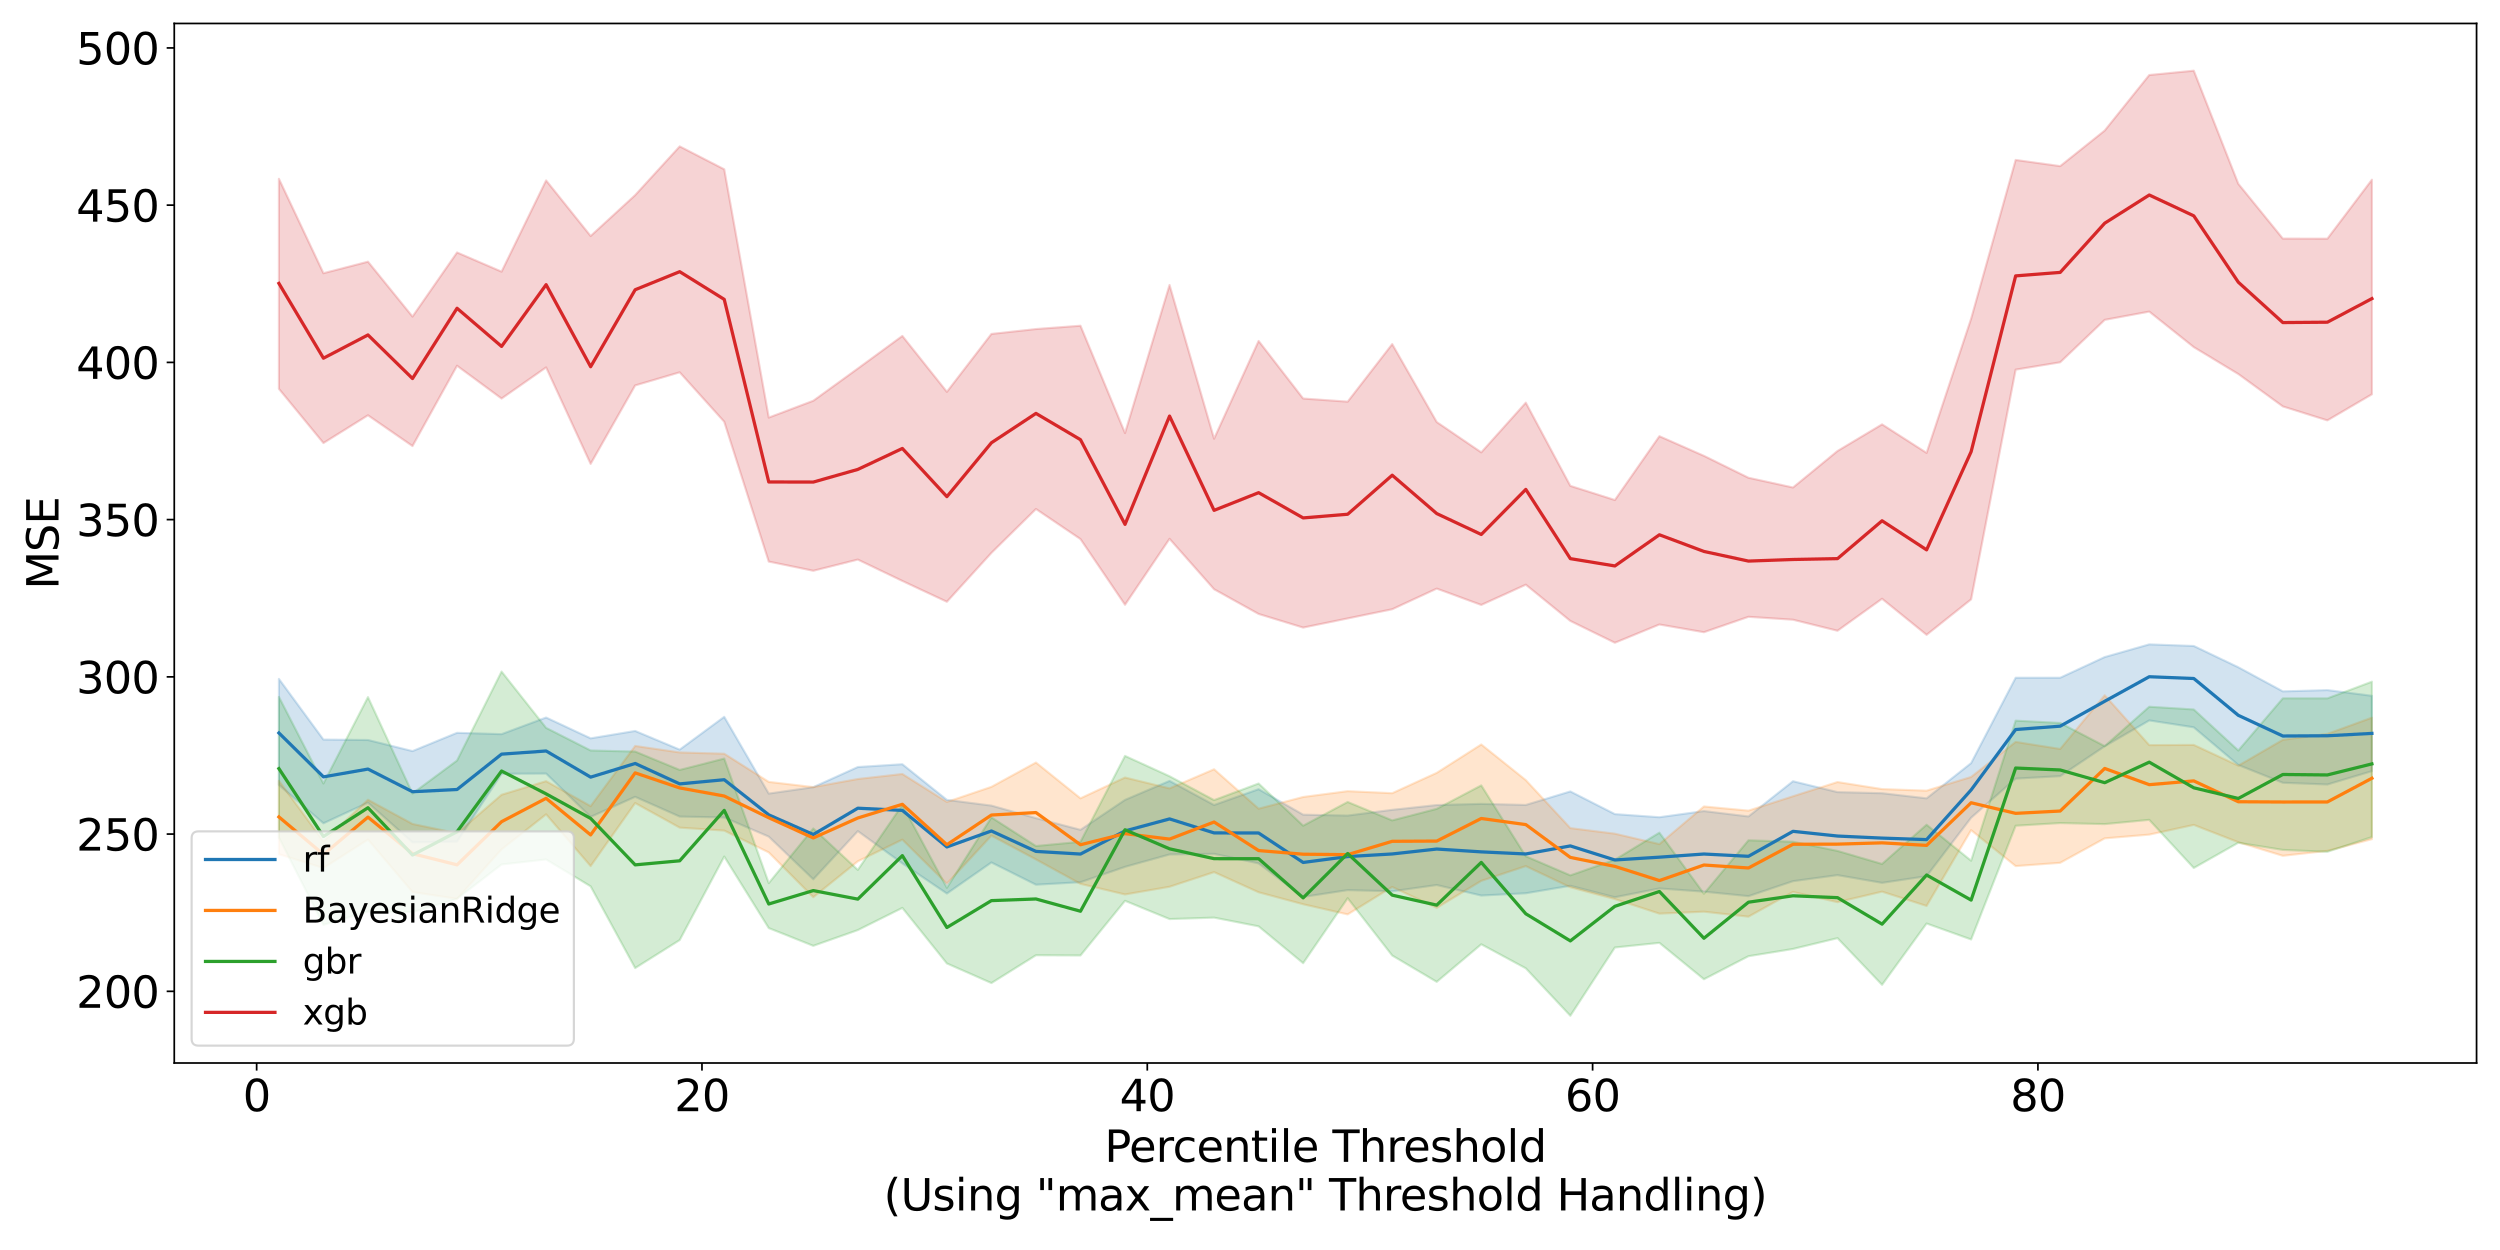 <?xml version="1.0" encoding="utf-8" standalone="no"?>
<!DOCTYPE svg PUBLIC "-//W3C//DTD SVG 1.1//EN"
  "http://www.w3.org/Graphics/SVG/1.1/DTD/svg11.dtd">
<svg xmlns:xlink="http://www.w3.org/1999/xlink" width="1152pt" height="576pt" viewBox="0 0 1152 576" xmlns="http://www.w3.org/2000/svg" version="1.1">
 <defs>
  <style type="text/css">*{stroke-linejoin: round; stroke-linecap: butt}</style>
 </defs>
 <g id="figure_1">
  <g id="patch_1">
   <path d="M 0 576 
L 1152 576 
L 1152 0 
L 0 0 
z
" style="fill: #ffffff"/>
  </g>
  <g id="axes_1">
   <g id="patch_2">
    <path d="M 80.3 489.832 
L 1141.2 489.832 
L 1141.2 10.8 
L 80.3 10.8 
z
" style="fill: #ffffff"/>
   </g>
   <g id="PolyCollection_1">
    <defs>
     <path id="m0ce008c9c9" d="M 128.523 -263.145 
L 128.523 -214.267 
L 149.043 -196.629 
L 169.563 -206.114 
L 190.084 -187.818 
L 210.604 -188.186 
L 231.124 -219.447 
L 251.645 -219.542 
L 272.165 -199.577 
L 292.685 -208.819 
L 313.206 -199.715 
L 333.726 -199.297 
L 354.246 -190.476 
L 374.766 -170.811 
L 395.287 -193.008 
L 415.807 -178.146 
L 436.327 -164.255 
L 456.848 -178.58 
L 477.368 -168.331 
L 497.888 -169.471 
L 518.409 -176.557 
L 538.929 -182.265 
L 559.449 -182.549 
L 579.97 -178.145 
L 600.49 -162.687 
L 621.01 -165.833 
L 641.53 -165.287 
L 662.051 -168.183 
L 682.571 -163.335 
L 703.091 -164.385 
L 723.612 -167.833 
L 744.132 -162.546 
L 764.652 -166.597 
L 785.173 -165.126 
L 805.693 -163.051 
L 826.213 -169.952 
L 846.734 -172.736 
L 867.254 -169.183 
L 887.774 -172.251 
L 908.294 -199.189 
L 928.815 -217.203 
L 949.335 -218.346 
L 969.855 -232.121 
L 990.376 -244.02 
L 1010.896 -240.84 
L 1031.416 -223.49 
L 1051.937 -215.302 
L 1072.457 -214.499 
L 1092.977 -220.647 
L 1092.977 -255.376 
L 1092.977 -255.376 
L 1072.457 -257.999 
L 1051.937 -257.412 
L 1031.416 -268.513 
L 1010.896 -278.325 
L 990.376 -279.068 
L 969.855 -273.223 
L 949.335 -263.692 
L 928.815 -263.692 
L 908.294 -224.35 
L 887.774 -208.119 
L 867.254 -210.484 
L 846.734 -210.993 
L 826.213 -216.004 
L 805.693 -199.777 
L 785.173 -202.257 
L 764.652 -199.417 
L 744.132 -200.854 
L 723.612 -211.302 
L 703.091 -205.075 
L 682.571 -205.578 
L 662.051 -205.029 
L 641.53 -202.824 
L 621.01 -200.184 
L 600.49 -200.592 
L 579.97 -212.344 
L 559.449 -205.038 
L 538.929 -216.147 
L 518.409 -207.41 
L 497.888 -193.611 
L 477.368 -199.005 
L 456.848 -204.778 
L 436.327 -207.408 
L 415.807 -223.841 
L 395.287 -222.548 
L 374.766 -213.261 
L 354.246 -210.306 
L 333.726 -245.676 
L 313.206 -230.567 
L 292.685 -239.172 
L 272.165 -235.768 
L 251.645 -245.366 
L 231.124 -237.704 
L 210.604 -238.312 
L 190.084 -229.893 
L 169.563 -235.009 
L 149.043 -235.195 
L 128.523 -263.145 
z
" style="stroke: #1f77b4; stroke-opacity: 0.2"/>
    </defs>
    <g clip-path="url(#pc00adb6a92)">
     <use xlink:href="#m0ce008c9c9" x="0" y="576" style="fill: #1f77b4; fill-opacity: 0.2; stroke: #1f77b4; stroke-opacity: 0.2"/>
    </g>
   </g>
   <g id="PolyCollection_2">
    <defs>
     <path id="m5f1bad44d6" d="M 128.523 -216.231 
L 128.523 -182.372 
L 149.043 -175.992 
L 169.563 -189.119 
L 190.084 -164.951 
L 210.604 -161.808 
L 231.124 -184.565 
L 251.645 -200.759 
L 272.165 -176.906 
L 292.685 -205.949 
L 313.206 -194.627 
L 333.726 -193.266 
L 354.246 -183.211 
L 374.766 -162.572 
L 395.287 -179.114 
L 415.807 -189.097 
L 436.327 -168.795 
L 456.848 -190.943 
L 477.368 -179.986 
L 497.888 -168.724 
L 518.409 -163.833 
L 538.929 -167.383 
L 559.449 -174.131 
L 579.97 -164.844 
L 600.49 -159.329 
L 621.01 -154.641 
L 641.53 -167.296 
L 662.051 -157.657 
L 682.571 -170.104 
L 703.091 -176.894 
L 723.612 -167.146 
L 744.132 -161.711 
L 764.652 -154.997 
L 785.173 -155.902 
L 805.693 -153.599 
L 826.213 -165.006 
L 846.734 -160.275 
L 867.254 -165.138 
L 887.774 -158.546 
L 908.294 -193.455 
L 928.815 -176.907 
L 949.335 -178.416 
L 969.855 -189.682 
L 990.376 -191.407 
L 1010.896 -195.886 
L 1031.416 -187.909 
L 1051.937 -181.645 
L 1072.457 -183.932 
L 1092.977 -189.312 
L 1092.977 -245.3 
L 1092.977 -245.3 
L 1072.457 -237.829 
L 1051.937 -235.081 
L 1031.416 -223.181 
L 1010.896 -232.743 
L 990.376 -232.652 
L 969.855 -255.624 
L 949.335 -230.872 
L 928.815 -234.121 
L 908.294 -217.969 
L 887.774 -211.662 
L 867.254 -212.384 
L 846.734 -215.636 
L 826.213 -209.067 
L 805.693 -202.455 
L 785.173 -204.376 
L 764.652 -187.025 
L 744.132 -191.835 
L 723.612 -194.396 
L 703.091 -216.521 
L 682.571 -232.946 
L 662.051 -219.863 
L 641.53 -210.49 
L 621.01 -211.429 
L 600.49 -208.746 
L 579.97 -203.339 
L 559.449 -221.518 
L 538.929 -212.702 
L 518.409 -217.717 
L 497.888 -208.128 
L 477.368 -224.62 
L 456.848 -213.412 
L 436.327 -206.459 
L 415.807 -219.346 
L 395.287 -217.026 
L 374.766 -213.3 
L 354.246 -215.705 
L 333.726 -228.685 
L 313.206 -229.269 
L 292.685 -232.26 
L 272.165 -204.533 
L 251.645 -216.035 
L 231.124 -209.768 
L 210.604 -192.042 
L 190.084 -196.316 
L 169.563 -207.468 
L 149.043 -188.323 
L 128.523 -216.231 
z
" style="stroke: #ff7f0e; stroke-opacity: 0.2"/>
    </defs>
    <g clip-path="url(#pc00adb6a92)">
     <use xlink:href="#m5f1bad44d6" x="0" y="576" style="fill: #ff7f0e; fill-opacity: 0.2; stroke: #ff7f0e; stroke-opacity: 0.2"/>
    </g>
   </g>
   <g id="PolyCollection_3">
    <defs>
     <path id="m6a5ad63aba" d="M 128.523 -254.861 
L 128.523 -190.096 
L 149.043 -149.829 
L 169.563 -155.982 
L 190.084 -155.735 
L 210.604 -161.846 
L 231.124 -177.66 
L 251.645 -179.973 
L 272.165 -167.574 
L 292.685 -129.918 
L 313.206 -142.816 
L 333.726 -181.296 
L 354.246 -148.332 
L 374.766 -140.163 
L 395.287 -147.414 
L 415.807 -157.639 
L 436.327 -132.043 
L 456.848 -123.011 
L 477.368 -135.822 
L 497.888 -135.722 
L 518.409 -160.904 
L 538.929 -152.493 
L 559.449 -153.158 
L 579.97 -149.142 
L 600.49 -132.17 
L 621.01 -162.104 
L 641.53 -135.701 
L 662.051 -123.561 
L 682.571 -140.869 
L 703.091 -129.804 
L 723.612 -107.942 
L 744.132 -139.394 
L 764.652 -141.533 
L 785.173 -124.769 
L 805.693 -135.379 
L 826.213 -138.729 
L 846.734 -143.698 
L 867.254 -122.196 
L 887.774 -150.453 
L 908.294 -143.091 
L 928.815 -195.502 
L 949.335 -196.731 
L 969.855 -196.255 
L 990.376 -198.212 
L 1010.896 -176.034 
L 1031.416 -187.654 
L 1051.937 -184.37 
L 1072.457 -183.492 
L 1092.977 -190.288 
L 1092.977 -261.886 
L 1092.977 -261.886 
L 1072.457 -254.185 
L 1051.937 -254.205 
L 1031.416 -230.169 
L 1010.896 -249.075 
L 990.376 -250.335 
L 969.855 -232.178 
L 949.335 -242.851 
L 928.815 -243.92 
L 908.294 -179.385 
L 887.774 -195.973 
L 867.254 -177.885 
L 846.734 -183.889 
L 826.213 -188.126 
L 805.693 -188.787 
L 785.173 -164.171 
L 764.652 -192.3 
L 744.132 -179.827 
L 723.612 -172.628 
L 703.091 -181.429 
L 682.571 -214.094 
L 662.051 -203.278 
L 641.53 -197.952 
L 621.01 -206.447 
L 600.49 -195.515 
L 579.97 -214.958 
L 559.449 -207.306 
L 538.929 -218.3 
L 518.409 -227.672 
L 497.888 -188.094 
L 477.368 -186.152 
L 456.848 -199.332 
L 436.327 -166.909 
L 415.807 -205.133 
L 395.287 -175.15 
L 374.766 -194.237 
L 354.246 -169.062 
L 333.726 -226.447 
L 313.206 -221.208 
L 292.685 -229.68 
L 272.165 -230.178 
L 251.645 -240.589 
L 231.124 -266.541 
L 210.604 -225.547 
L 190.084 -210.344 
L 169.563 -254.757 
L 149.043 -214.971 
L 128.523 -254.861 
z
" style="stroke: #2ca02c; stroke-opacity: 0.2"/>
    </defs>
    <g clip-path="url(#pc00adb6a92)">
     <use xlink:href="#m6a5ad63aba" x="0" y="576" style="fill: #2ca02c; fill-opacity: 0.2; stroke: #2ca02c; stroke-opacity: 0.2"/>
    </g>
   </g>
   <g id="PolyCollection_4">
    <defs>
     <path id="ma4d5ff7f15" d="M 128.523 -493.604 
L 128.523 -396.821 
L 149.043 -371.843 
L 169.563 -384.634 
L 190.084 -370.456 
L 210.604 -407.46 
L 231.124 -392.346 
L 251.645 -406.7 
L 272.165 -362.243 
L 292.685 -398.399 
L 313.206 -404.439 
L 333.726 -381.659 
L 354.246 -317.221 
L 374.766 -312.99 
L 395.287 -318.147 
L 415.807 -308.294 
L 436.327 -298.704 
L 456.848 -321.231 
L 477.368 -341.446 
L 497.888 -327.58 
L 518.409 -297.326 
L 538.929 -327.704 
L 559.449 -304.477 
L 579.97 -293.083 
L 600.49 -286.809 
L 621.01 -291.028 
L 641.53 -295.262 
L 662.051 -304.772 
L 682.571 -297.245 
L 703.091 -306.575 
L 723.612 -289.87 
L 744.132 -279.821 
L 764.652 -288.236 
L 785.173 -284.677 
L 805.693 -291.774 
L 826.213 -290.438 
L 846.734 -285.349 
L 867.254 -300.087 
L 887.774 -283.472 
L 908.294 -299.82 
L 928.815 -405.667 
L 949.335 -409.054 
L 969.855 -428.604 
L 990.376 -432.414 
L 1010.896 -416.041 
L 1031.416 -403.65 
L 1051.937 -388.714 
L 1072.457 -382.279 
L 1092.977 -394.312 
L 1092.977 -493.177 
L 1092.977 -493.177 
L 1072.457 -466.006 
L 1051.937 -466.044 
L 1031.416 -491.299 
L 1010.896 -543.426 
L 990.376 -541.427 
L 969.855 -515.843 
L 949.335 -499.446 
L 928.815 -502.288 
L 908.294 -429.138 
L 887.774 -367.3 
L 867.254 -380.456 
L 846.734 -368.186 
L 826.213 -351.355 
L 805.693 -355.843 
L 785.173 -365.946 
L 764.652 -374.99 
L 744.132 -345.588 
L 723.612 -352.104 
L 703.091 -390.446 
L 682.571 -367.543 
L 662.051 -381.518 
L 641.53 -417.435 
L 621.01 -390.91 
L 600.49 -392.354 
L 579.97 -418.884 
L 559.449 -373.842 
L 538.929 -444.665 
L 518.409 -376.461 
L 497.888 -425.899 
L 477.368 -424.375 
L 456.848 -422.116 
L 436.327 -395.433 
L 415.807 -421.199 
L 395.287 -406.183 
L 374.766 -391.331 
L 354.246 -383.576 
L 333.726 -497.988 
L 313.206 -508.536 
L 292.685 -486.09 
L 272.165 -467.242 
L 251.645 -492.855 
L 231.124 -450.818 
L 210.604 -459.659 
L 190.084 -430.118 
L 169.563 -455.416 
L 149.043 -450.101 
L 128.523 -493.604 
z
" style="stroke: #d62728; stroke-opacity: 0.2"/>
    </defs>
    <g clip-path="url(#pc00adb6a92)">
     <use xlink:href="#ma4d5ff7f15" x="0" y="576" style="fill: #d62728; fill-opacity: 0.2; stroke: #d62728; stroke-opacity: 0.2"/>
    </g>
   </g>
   <g id="matplotlib.axis_1">
    <g id="xtick_1">
     <g id="line2d_1">
      <defs>
       <path id="m3de6d5ca0c" d="M 0 0 
L 0 3.5 
" style="stroke: #000000; stroke-width: 0.8"/>
      </defs>
      <g>
       <use xlink:href="#m3de6d5ca0c" x="118.263" y="489.832" style="stroke: #000000; stroke-width: 0.8"/>
      </g>
     </g>
     <g id="text_1">
      <!-- 0 -->
      <g transform="translate(111.9 512.029) scale(0.2 -0.2)">
       <defs>
        <path id="DejaVuSans-30" d="M 2034 4250 
Q 1547 4250 1301 3770 
Q 1056 3291 1056 2328 
Q 1056 1369 1301 889 
Q 1547 409 2034 409 
Q 2525 409 2770 889 
Q 3016 1369 3016 2328 
Q 3016 3291 2770 3770 
Q 2525 4250 2034 4250 
z
M 2034 4750 
Q 2819 4750 3233 4129 
Q 3647 3509 3647 2328 
Q 3647 1150 3233 529 
Q 2819 -91 2034 -91 
Q 1250 -91 836 529 
Q 422 1150 422 2328 
Q 422 3509 836 4129 
Q 1250 4750 2034 4750 
z
" transform="scale(0.016)"/>
       </defs>
       <use xlink:href="#DejaVuSans-30"/>
      </g>
     </g>
    </g>
    <g id="xtick_2">
     <g id="line2d_2">
      <g>
       <use xlink:href="#m3de6d5ca0c" x="323.466" y="489.832" style="stroke: #000000; stroke-width: 0.8"/>
      </g>
     </g>
     <g id="text_2">
      <!-- 20 -->
      <g transform="translate(310.741 512.029) scale(0.2 -0.2)">
       <defs>
        <path id="DejaVuSans-32" d="M 1228 531 
L 3431 531 
L 3431 0 
L 469 0 
L 469 531 
Q 828 903 1448 1529 
Q 2069 2156 2228 2338 
Q 2531 2678 2651 2914 
Q 2772 3150 2772 3378 
Q 2772 3750 2511 3984 
Q 2250 4219 1831 4219 
Q 1534 4219 1204 4116 
Q 875 4013 500 3803 
L 500 4441 
Q 881 4594 1212 4672 
Q 1544 4750 1819 4750 
Q 2544 4750 2975 4387 
Q 3406 4025 3406 3419 
Q 3406 3131 3298 2873 
Q 3191 2616 2906 2266 
Q 2828 2175 2409 1742 
Q 1991 1309 1228 531 
z
" transform="scale(0.016)"/>
       </defs>
       <use xlink:href="#DejaVuSans-32"/>
       <use xlink:href="#DejaVuSans-30" x="63.623"/>
      </g>
     </g>
    </g>
    <g id="xtick_3">
     <g id="line2d_3">
      <g>
       <use xlink:href="#m3de6d5ca0c" x="528.669" y="489.832" style="stroke: #000000; stroke-width: 0.8"/>
      </g>
     </g>
     <g id="text_3">
      <!-- 40 -->
      <g transform="translate(515.944 512.029) scale(0.2 -0.2)">
       <defs>
        <path id="DejaVuSans-34" d="M 2419 4116 
L 825 1625 
L 2419 1625 
L 2419 4116 
z
M 2253 4666 
L 3047 4666 
L 3047 1625 
L 3713 1625 
L 3713 1100 
L 3047 1100 
L 3047 0 
L 2419 0 
L 2419 1100 
L 313 1100 
L 313 1709 
L 2253 4666 
z
" transform="scale(0.016)"/>
       </defs>
       <use xlink:href="#DejaVuSans-34"/>
       <use xlink:href="#DejaVuSans-30" x="63.623"/>
      </g>
     </g>
    </g>
    <g id="xtick_4">
     <g id="line2d_4">
      <g>
       <use xlink:href="#m3de6d5ca0c" x="733.872" y="489.832" style="stroke: #000000; stroke-width: 0.8"/>
      </g>
     </g>
     <g id="text_4">
      <!-- 60 -->
      <g transform="translate(721.147 512.029) scale(0.2 -0.2)">
       <defs>
        <path id="DejaVuSans-36" d="M 2113 2584 
Q 1688 2584 1439 2293 
Q 1191 2003 1191 1497 
Q 1191 994 1439 701 
Q 1688 409 2113 409 
Q 2538 409 2786 701 
Q 3034 994 3034 1497 
Q 3034 2003 2786 2293 
Q 2538 2584 2113 2584 
z
M 3366 4563 
L 3366 3988 
Q 3128 4100 2886 4159 
Q 2644 4219 2406 4219 
Q 1781 4219 1451 3797 
Q 1122 3375 1075 2522 
Q 1259 2794 1537 2939 
Q 1816 3084 2150 3084 
Q 2853 3084 3261 2657 
Q 3669 2231 3669 1497 
Q 3669 778 3244 343 
Q 2819 -91 2113 -91 
Q 1303 -91 875 529 
Q 447 1150 447 2328 
Q 447 3434 972 4092 
Q 1497 4750 2381 4750 
Q 2619 4750 2861 4703 
Q 3103 4656 3366 4563 
z
" transform="scale(0.016)"/>
       </defs>
       <use xlink:href="#DejaVuSans-36"/>
       <use xlink:href="#DejaVuSans-30" x="63.623"/>
      </g>
     </g>
    </g>
    <g id="xtick_5">
     <g id="line2d_5">
      <g>
       <use xlink:href="#m3de6d5ca0c" x="939.075" y="489.832" style="stroke: #000000; stroke-width: 0.8"/>
      </g>
     </g>
     <g id="text_5">
      <!-- 80 -->
      <g transform="translate(926.35 512.029) scale(0.2 -0.2)">
       <defs>
        <path id="DejaVuSans-38" d="M 2034 2216 
Q 1584 2216 1326 1975 
Q 1069 1734 1069 1313 
Q 1069 891 1326 650 
Q 1584 409 2034 409 
Q 2484 409 2743 651 
Q 3003 894 3003 1313 
Q 3003 1734 2745 1975 
Q 2488 2216 2034 2216 
z
M 1403 2484 
Q 997 2584 770 2862 
Q 544 3141 544 3541 
Q 544 4100 942 4425 
Q 1341 4750 2034 4750 
Q 2731 4750 3128 4425 
Q 3525 4100 3525 3541 
Q 3525 3141 3298 2862 
Q 3072 2584 2669 2484 
Q 3125 2378 3379 2068 
Q 3634 1759 3634 1313 
Q 3634 634 3220 271 
Q 2806 -91 2034 -91 
Q 1263 -91 848 271 
Q 434 634 434 1313 
Q 434 1759 690 2068 
Q 947 2378 1403 2484 
z
M 1172 3481 
Q 1172 3119 1398 2916 
Q 1625 2713 2034 2713 
Q 2441 2713 2670 2916 
Q 2900 3119 2900 3481 
Q 2900 3844 2670 4047 
Q 2441 4250 2034 4250 
Q 1625 4250 1398 4047 
Q 1172 3844 1172 3481 
z
" transform="scale(0.016)"/>
       </defs>
       <use xlink:href="#DejaVuSans-38"/>
       <use xlink:href="#DejaVuSans-30" x="63.623"/>
      </g>
     </g>
    </g>
    <g id="text_6">
     <!-- Percentile Threshold -->
     <g transform="translate(508.97 535.385) scale(0.2 -0.2)">
      <defs>
       <path id="DejaVuSans-50" d="M 1259 4147 
L 1259 2394 
L 2053 2394 
Q 2494 2394 2734 2622 
Q 2975 2850 2975 3272 
Q 2975 3691 2734 3919 
Q 2494 4147 2053 4147 
L 1259 4147 
z
M 628 4666 
L 2053 4666 
Q 2838 4666 3239 4311 
Q 3641 3956 3641 3272 
Q 3641 2581 3239 2228 
Q 2838 1875 2053 1875 
L 1259 1875 
L 1259 0 
L 628 0 
L 628 4666 
z
" transform="scale(0.016)"/>
       <path id="DejaVuSans-65" d="M 3597 1894 
L 3597 1613 
L 953 1613 
Q 991 1019 1311 708 
Q 1631 397 2203 397 
Q 2534 397 2845 478 
Q 3156 559 3463 722 
L 3463 178 
Q 3153 47 2828 -22 
Q 2503 -91 2169 -91 
Q 1331 -91 842 396 
Q 353 884 353 1716 
Q 353 2575 817 3079 
Q 1281 3584 2069 3584 
Q 2775 3584 3186 3129 
Q 3597 2675 3597 1894 
z
M 3022 2063 
Q 3016 2534 2758 2815 
Q 2500 3097 2075 3097 
Q 1594 3097 1305 2825 
Q 1016 2553 972 2059 
L 3022 2063 
z
" transform="scale(0.016)"/>
       <path id="DejaVuSans-72" d="M 2631 2963 
Q 2534 3019 2420 3045 
Q 2306 3072 2169 3072 
Q 1681 3072 1420 2755 
Q 1159 2438 1159 1844 
L 1159 0 
L 581 0 
L 581 3500 
L 1159 3500 
L 1159 2956 
Q 1341 3275 1631 3429 
Q 1922 3584 2338 3584 
Q 2397 3584 2469 3576 
Q 2541 3569 2628 3553 
L 2631 2963 
z
" transform="scale(0.016)"/>
       <path id="DejaVuSans-63" d="M 3122 3366 
L 3122 2828 
Q 2878 2963 2633 3030 
Q 2388 3097 2138 3097 
Q 1578 3097 1268 2742 
Q 959 2388 959 1747 
Q 959 1106 1268 751 
Q 1578 397 2138 397 
Q 2388 397 2633 464 
Q 2878 531 3122 666 
L 3122 134 
Q 2881 22 2623 -34 
Q 2366 -91 2075 -91 
Q 1284 -91 818 406 
Q 353 903 353 1747 
Q 353 2603 823 3093 
Q 1294 3584 2113 3584 
Q 2378 3584 2631 3529 
Q 2884 3475 3122 3366 
z
" transform="scale(0.016)"/>
       <path id="DejaVuSans-6e" d="M 3513 2113 
L 3513 0 
L 2938 0 
L 2938 2094 
Q 2938 2591 2744 2837 
Q 2550 3084 2163 3084 
Q 1697 3084 1428 2787 
Q 1159 2491 1159 1978 
L 1159 0 
L 581 0 
L 581 3500 
L 1159 3500 
L 1159 2956 
Q 1366 3272 1645 3428 
Q 1925 3584 2291 3584 
Q 2894 3584 3203 3211 
Q 3513 2838 3513 2113 
z
" transform="scale(0.016)"/>
       <path id="DejaVuSans-74" d="M 1172 4494 
L 1172 3500 
L 2356 3500 
L 2356 3053 
L 1172 3053 
L 1172 1153 
Q 1172 725 1289 603 
Q 1406 481 1766 481 
L 2356 481 
L 2356 0 
L 1766 0 
Q 1100 0 847 248 
Q 594 497 594 1153 
L 594 3053 
L 172 3053 
L 172 3500 
L 594 3500 
L 594 4494 
L 1172 4494 
z
" transform="scale(0.016)"/>
       <path id="DejaVuSans-69" d="M 603 3500 
L 1178 3500 
L 1178 0 
L 603 0 
L 603 3500 
z
M 603 4863 
L 1178 4863 
L 1178 4134 
L 603 4134 
L 603 4863 
z
" transform="scale(0.016)"/>
       <path id="DejaVuSans-6c" d="M 603 4863 
L 1178 4863 
L 1178 0 
L 603 0 
L 603 4863 
z
" transform="scale(0.016)"/>
       <path id="DejaVuSans-20" transform="scale(0.016)"/>
       <path id="DejaVuSans-54" d="M -19 4666 
L 3928 4666 
L 3928 4134 
L 2272 4134 
L 2272 0 
L 1638 0 
L 1638 4134 
L -19 4134 
L -19 4666 
z
" transform="scale(0.016)"/>
       <path id="DejaVuSans-68" d="M 3513 2113 
L 3513 0 
L 2938 0 
L 2938 2094 
Q 2938 2591 2744 2837 
Q 2550 3084 2163 3084 
Q 1697 3084 1428 2787 
Q 1159 2491 1159 1978 
L 1159 0 
L 581 0 
L 581 4863 
L 1159 4863 
L 1159 2956 
Q 1366 3272 1645 3428 
Q 1925 3584 2291 3584 
Q 2894 3584 3203 3211 
Q 3513 2838 3513 2113 
z
" transform="scale(0.016)"/>
       <path id="DejaVuSans-73" d="M 2834 3397 
L 2834 2853 
Q 2591 2978 2328 3040 
Q 2066 3103 1784 3103 
Q 1356 3103 1142 2972 
Q 928 2841 928 2578 
Q 928 2378 1081 2264 
Q 1234 2150 1697 2047 
L 1894 2003 
Q 2506 1872 2764 1633 
Q 3022 1394 3022 966 
Q 3022 478 2636 193 
Q 2250 -91 1575 -91 
Q 1294 -91 989 -36 
Q 684 19 347 128 
L 347 722 
Q 666 556 975 473 
Q 1284 391 1588 391 
Q 1994 391 2212 530 
Q 2431 669 2431 922 
Q 2431 1156 2273 1281 
Q 2116 1406 1581 1522 
L 1381 1569 
Q 847 1681 609 1914 
Q 372 2147 372 2553 
Q 372 3047 722 3315 
Q 1072 3584 1716 3584 
Q 2034 3584 2315 3537 
Q 2597 3491 2834 3397 
z
" transform="scale(0.016)"/>
       <path id="DejaVuSans-6f" d="M 1959 3097 
Q 1497 3097 1228 2736 
Q 959 2375 959 1747 
Q 959 1119 1226 758 
Q 1494 397 1959 397 
Q 2419 397 2687 759 
Q 2956 1122 2956 1747 
Q 2956 2369 2687 2733 
Q 2419 3097 1959 3097 
z
M 1959 3584 
Q 2709 3584 3137 3096 
Q 3566 2609 3566 1747 
Q 3566 888 3137 398 
Q 2709 -91 1959 -91 
Q 1206 -91 779 398 
Q 353 888 353 1747 
Q 353 2609 779 3096 
Q 1206 3584 1959 3584 
z
" transform="scale(0.016)"/>
       <path id="DejaVuSans-64" d="M 2906 2969 
L 2906 4863 
L 3481 4863 
L 3481 0 
L 2906 0 
L 2906 525 
Q 2725 213 2448 61 
Q 2172 -91 1784 -91 
Q 1150 -91 751 415 
Q 353 922 353 1747 
Q 353 2572 751 3078 
Q 1150 3584 1784 3584 
Q 2172 3584 2448 3432 
Q 2725 3281 2906 2969 
z
M 947 1747 
Q 947 1113 1208 752 
Q 1469 391 1925 391 
Q 2381 391 2643 752 
Q 2906 1113 2906 1747 
Q 2906 2381 2643 2742 
Q 2381 3103 1925 3103 
Q 1469 3103 1208 2742 
Q 947 2381 947 1747 
z
" transform="scale(0.016)"/>
      </defs>
      <use xlink:href="#DejaVuSans-50"/>
      <use xlink:href="#DejaVuSans-65" x="56.678"/>
      <use xlink:href="#DejaVuSans-72" x="118.201"/>
      <use xlink:href="#DejaVuSans-63" x="157.064"/>
      <use xlink:href="#DejaVuSans-65" x="212.045"/>
      <use xlink:href="#DejaVuSans-6e" x="273.568"/>
      <use xlink:href="#DejaVuSans-74" x="336.947"/>
      <use xlink:href="#DejaVuSans-69" x="376.156"/>
      <use xlink:href="#DejaVuSans-6c" x="403.939"/>
      <use xlink:href="#DejaVuSans-65" x="431.723"/>
      <use xlink:href="#DejaVuSans-20" x="493.246"/>
      <use xlink:href="#DejaVuSans-54" x="525.033"/>
      <use xlink:href="#DejaVuSans-68" x="586.117"/>
      <use xlink:href="#DejaVuSans-72" x="649.496"/>
      <use xlink:href="#DejaVuSans-65" x="688.359"/>
      <use xlink:href="#DejaVuSans-73" x="749.883"/>
      <use xlink:href="#DejaVuSans-68" x="801.982"/>
      <use xlink:href="#DejaVuSans-6f" x="865.361"/>
      <use xlink:href="#DejaVuSans-6c" x="926.543"/>
      <use xlink:href="#DejaVuSans-64" x="954.326"/>
     </g>
     <!-- (Using "max_mean" Threshold Handling) -->
     <g transform="translate(407.22 557.781) scale(0.2 -0.2)">
      <defs>
       <path id="DejaVuSans-28" d="M 1984 4856 
Q 1566 4138 1362 3434 
Q 1159 2731 1159 2009 
Q 1159 1288 1364 580 
Q 1569 -128 1984 -844 
L 1484 -844 
Q 1016 -109 783 600 
Q 550 1309 550 2009 
Q 550 2706 781 3412 
Q 1013 4119 1484 4856 
L 1984 4856 
z
" transform="scale(0.016)"/>
       <path id="DejaVuSans-55" d="M 556 4666 
L 1191 4666 
L 1191 1831 
Q 1191 1081 1462 751 
Q 1734 422 2344 422 
Q 2950 422 3222 751 
Q 3494 1081 3494 1831 
L 3494 4666 
L 4128 4666 
L 4128 1753 
Q 4128 841 3676 375 
Q 3225 -91 2344 -91 
Q 1459 -91 1007 375 
Q 556 841 556 1753 
L 556 4666 
z
" transform="scale(0.016)"/>
       <path id="DejaVuSans-67" d="M 2906 1791 
Q 2906 2416 2648 2759 
Q 2391 3103 1925 3103 
Q 1463 3103 1205 2759 
Q 947 2416 947 1791 
Q 947 1169 1205 825 
Q 1463 481 1925 481 
Q 2391 481 2648 825 
Q 2906 1169 2906 1791 
z
M 3481 434 
Q 3481 -459 3084 -895 
Q 2688 -1331 1869 -1331 
Q 1566 -1331 1297 -1286 
Q 1028 -1241 775 -1147 
L 775 -588 
Q 1028 -725 1275 -790 
Q 1522 -856 1778 -856 
Q 2344 -856 2625 -561 
Q 2906 -266 2906 331 
L 2906 616 
Q 2728 306 2450 153 
Q 2172 0 1784 0 
Q 1141 0 747 490 
Q 353 981 353 1791 
Q 353 2603 747 3093 
Q 1141 3584 1784 3584 
Q 2172 3584 2450 3431 
Q 2728 3278 2906 2969 
L 2906 3500 
L 3481 3500 
L 3481 434 
z
" transform="scale(0.016)"/>
       <path id="DejaVuSans-22" d="M 1147 4666 
L 1147 2931 
L 616 2931 
L 616 4666 
L 1147 4666 
z
M 2328 4666 
L 2328 2931 
L 1797 2931 
L 1797 4666 
L 2328 4666 
z
" transform="scale(0.016)"/>
       <path id="DejaVuSans-6d" d="M 3328 2828 
Q 3544 3216 3844 3400 
Q 4144 3584 4550 3584 
Q 5097 3584 5394 3201 
Q 5691 2819 5691 2113 
L 5691 0 
L 5113 0 
L 5113 2094 
Q 5113 2597 4934 2840 
Q 4756 3084 4391 3084 
Q 3944 3084 3684 2787 
Q 3425 2491 3425 1978 
L 3425 0 
L 2847 0 
L 2847 2094 
Q 2847 2600 2669 2842 
Q 2491 3084 2119 3084 
Q 1678 3084 1418 2786 
Q 1159 2488 1159 1978 
L 1159 0 
L 581 0 
L 581 3500 
L 1159 3500 
L 1159 2956 
Q 1356 3278 1631 3431 
Q 1906 3584 2284 3584 
Q 2666 3584 2933 3390 
Q 3200 3197 3328 2828 
z
" transform="scale(0.016)"/>
       <path id="DejaVuSans-61" d="M 2194 1759 
Q 1497 1759 1228 1600 
Q 959 1441 959 1056 
Q 959 750 1161 570 
Q 1363 391 1709 391 
Q 2188 391 2477 730 
Q 2766 1069 2766 1631 
L 2766 1759 
L 2194 1759 
z
M 3341 1997 
L 3341 0 
L 2766 0 
L 2766 531 
Q 2569 213 2275 61 
Q 1981 -91 1556 -91 
Q 1019 -91 701 211 
Q 384 513 384 1019 
Q 384 1609 779 1909 
Q 1175 2209 1959 2209 
L 2766 2209 
L 2766 2266 
Q 2766 2663 2505 2880 
Q 2244 3097 1772 3097 
Q 1472 3097 1187 3025 
Q 903 2953 641 2809 
L 641 3341 
Q 956 3463 1253 3523 
Q 1550 3584 1831 3584 
Q 2591 3584 2966 3190 
Q 3341 2797 3341 1997 
z
" transform="scale(0.016)"/>
       <path id="DejaVuSans-78" d="M 3513 3500 
L 2247 1797 
L 3578 0 
L 2900 0 
L 1881 1375 
L 863 0 
L 184 0 
L 1544 1831 
L 300 3500 
L 978 3500 
L 1906 2253 
L 2834 3500 
L 3513 3500 
z
" transform="scale(0.016)"/>
       <path id="DejaVuSans-5f" d="M 3263 -1063 
L 3263 -1509 
L -63 -1509 
L -63 -1063 
L 3263 -1063 
z
" transform="scale(0.016)"/>
       <path id="DejaVuSans-48" d="M 628 4666 
L 1259 4666 
L 1259 2753 
L 3553 2753 
L 3553 4666 
L 4184 4666 
L 4184 0 
L 3553 0 
L 3553 2222 
L 1259 2222 
L 1259 0 
L 628 0 
L 628 4666 
z
" transform="scale(0.016)"/>
       <path id="DejaVuSans-29" d="M 513 4856 
L 1013 4856 
Q 1481 4119 1714 3412 
Q 1947 2706 1947 2009 
Q 1947 1309 1714 600 
Q 1481 -109 1013 -844 
L 513 -844 
Q 928 -128 1133 580 
Q 1338 1288 1338 2009 
Q 1338 2731 1133 3434 
Q 928 4138 513 4856 
z
" transform="scale(0.016)"/>
      </defs>
      <use xlink:href="#DejaVuSans-28"/>
      <use xlink:href="#DejaVuSans-55" x="39.014"/>
      <use xlink:href="#DejaVuSans-73" x="112.207"/>
      <use xlink:href="#DejaVuSans-69" x="164.307"/>
      <use xlink:href="#DejaVuSans-6e" x="192.09"/>
      <use xlink:href="#DejaVuSans-67" x="255.469"/>
      <use xlink:href="#DejaVuSans-20" x="318.945"/>
      <use xlink:href="#DejaVuSans-22" x="350.732"/>
      <use xlink:href="#DejaVuSans-6d" x="396.729"/>
      <use xlink:href="#DejaVuSans-61" x="494.141"/>
      <use xlink:href="#DejaVuSans-78" x="555.42"/>
      <use xlink:href="#DejaVuSans-5f" x="614.6"/>
      <use xlink:href="#DejaVuSans-6d" x="664.6"/>
      <use xlink:href="#DejaVuSans-65" x="762.012"/>
      <use xlink:href="#DejaVuSans-61" x="823.535"/>
      <use xlink:href="#DejaVuSans-6e" x="884.814"/>
      <use xlink:href="#DejaVuSans-22" x="948.193"/>
      <use xlink:href="#DejaVuSans-20" x="994.189"/>
      <use xlink:href="#DejaVuSans-54" x="1025.977"/>
      <use xlink:href="#DejaVuSans-68" x="1087.061"/>
      <use xlink:href="#DejaVuSans-72" x="1150.439"/>
      <use xlink:href="#DejaVuSans-65" x="1189.303"/>
      <use xlink:href="#DejaVuSans-73" x="1250.826"/>
      <use xlink:href="#DejaVuSans-68" x="1302.926"/>
      <use xlink:href="#DejaVuSans-6f" x="1366.305"/>
      <use xlink:href="#DejaVuSans-6c" x="1427.486"/>
      <use xlink:href="#DejaVuSans-64" x="1455.27"/>
      <use xlink:href="#DejaVuSans-20" x="1518.746"/>
      <use xlink:href="#DejaVuSans-48" x="1550.533"/>
      <use xlink:href="#DejaVuSans-61" x="1625.729"/>
      <use xlink:href="#DejaVuSans-6e" x="1687.008"/>
      <use xlink:href="#DejaVuSans-64" x="1750.387"/>
      <use xlink:href="#DejaVuSans-6c" x="1813.863"/>
      <use xlink:href="#DejaVuSans-69" x="1841.646"/>
      <use xlink:href="#DejaVuSans-6e" x="1869.43"/>
      <use xlink:href="#DejaVuSans-67" x="1932.809"/>
      <use xlink:href="#DejaVuSans-29" x="1996.285"/>
     </g>
    </g>
   </g>
   <g id="matplotlib.axis_2">
    <g id="ytick_1">
     <g id="line2d_6">
      <defs>
       <path id="m7eb57ffa84" d="M 0 0 
L -3.5 0 
" style="stroke: #000000; stroke-width: 0.8"/>
      </defs>
      <g>
       <use xlink:href="#m7eb57ffa84" x="80.3" y="456.799" style="stroke: #000000; stroke-width: 0.8"/>
      </g>
     </g>
     <g id="text_7">
      <!-- 200 -->
      <g transform="translate(35.125 464.397) scale(0.2 -0.2)">
       <use xlink:href="#DejaVuSans-32"/>
       <use xlink:href="#DejaVuSans-30" x="63.623"/>
       <use xlink:href="#DejaVuSans-30" x="127.246"/>
      </g>
     </g>
    </g>
    <g id="ytick_2">
     <g id="line2d_7">
      <g>
       <use xlink:href="#m7eb57ffa84" x="80.3" y="384.346" style="stroke: #000000; stroke-width: 0.8"/>
      </g>
     </g>
     <g id="text_8">
      <!-- 250 -->
      <g transform="translate(35.125 391.944) scale(0.2 -0.2)">
       <defs>
        <path id="DejaVuSans-35" d="M 691 4666 
L 3169 4666 
L 3169 4134 
L 1269 4134 
L 1269 2991 
Q 1406 3038 1543 3061 
Q 1681 3084 1819 3084 
Q 2600 3084 3056 2656 
Q 3513 2228 3513 1497 
Q 3513 744 3044 326 
Q 2575 -91 1722 -91 
Q 1428 -91 1123 -41 
Q 819 9 494 109 
L 494 744 
Q 775 591 1075 516 
Q 1375 441 1709 441 
Q 2250 441 2565 725 
Q 2881 1009 2881 1497 
Q 2881 1984 2565 2268 
Q 2250 2553 1709 2553 
Q 1456 2553 1204 2497 
Q 953 2441 691 2322 
L 691 4666 
z
" transform="scale(0.016)"/>
       </defs>
       <use xlink:href="#DejaVuSans-32"/>
       <use xlink:href="#DejaVuSans-35" x="63.623"/>
       <use xlink:href="#DejaVuSans-30" x="127.246"/>
      </g>
     </g>
    </g>
    <g id="ytick_3">
     <g id="line2d_8">
      <g>
       <use xlink:href="#m7eb57ffa84" x="80.3" y="311.893" style="stroke: #000000; stroke-width: 0.8"/>
      </g>
     </g>
     <g id="text_9">
      <!-- 300 -->
      <g transform="translate(35.125 319.492) scale(0.2 -0.2)">
       <defs>
        <path id="DejaVuSans-33" d="M 2597 2516 
Q 3050 2419 3304 2112 
Q 3559 1806 3559 1356 
Q 3559 666 3084 287 
Q 2609 -91 1734 -91 
Q 1441 -91 1130 -33 
Q 819 25 488 141 
L 488 750 
Q 750 597 1062 519 
Q 1375 441 1716 441 
Q 2309 441 2620 675 
Q 2931 909 2931 1356 
Q 2931 1769 2642 2001 
Q 2353 2234 1838 2234 
L 1294 2234 
L 1294 2753 
L 1863 2753 
Q 2328 2753 2575 2939 
Q 2822 3125 2822 3475 
Q 2822 3834 2567 4026 
Q 2313 4219 1838 4219 
Q 1578 4219 1281 4162 
Q 984 4106 628 3988 
L 628 4550 
Q 988 4650 1302 4700 
Q 1616 4750 1894 4750 
Q 2613 4750 3031 4423 
Q 3450 4097 3450 3541 
Q 3450 3153 3228 2886 
Q 3006 2619 2597 2516 
z
" transform="scale(0.016)"/>
       </defs>
       <use xlink:href="#DejaVuSans-33"/>
       <use xlink:href="#DejaVuSans-30" x="63.623"/>
       <use xlink:href="#DejaVuSans-30" x="127.246"/>
      </g>
     </g>
    </g>
    <g id="ytick_4">
     <g id="line2d_9">
      <g>
       <use xlink:href="#m7eb57ffa84" x="80.3" y="239.441" style="stroke: #000000; stroke-width: 0.8"/>
      </g>
     </g>
     <g id="text_10">
      <!-- 350 -->
      <g transform="translate(35.125 247.039) scale(0.2 -0.2)">
       <use xlink:href="#DejaVuSans-33"/>
       <use xlink:href="#DejaVuSans-35" x="63.623"/>
       <use xlink:href="#DejaVuSans-30" x="127.246"/>
      </g>
     </g>
    </g>
    <g id="ytick_5">
     <g id="line2d_10">
      <g>
       <use xlink:href="#m7eb57ffa84" x="80.3" y="166.988" style="stroke: #000000; stroke-width: 0.8"/>
      </g>
     </g>
     <g id="text_11">
      <!-- 400 -->
      <g transform="translate(35.125 174.586) scale(0.2 -0.2)">
       <use xlink:href="#DejaVuSans-34"/>
       <use xlink:href="#DejaVuSans-30" x="63.623"/>
       <use xlink:href="#DejaVuSans-30" x="127.246"/>
      </g>
     </g>
    </g>
    <g id="ytick_6">
     <g id="line2d_11">
      <g>
       <use xlink:href="#m7eb57ffa84" x="80.3" y="94.535" style="stroke: #000000; stroke-width: 0.8"/>
      </g>
     </g>
     <g id="text_12">
      <!-- 450 -->
      <g transform="translate(35.125 102.134) scale(0.2 -0.2)">
       <use xlink:href="#DejaVuSans-34"/>
       <use xlink:href="#DejaVuSans-35" x="63.623"/>
       <use xlink:href="#DejaVuSans-30" x="127.246"/>
      </g>
     </g>
    </g>
    <g id="ytick_7">
     <g id="line2d_12">
      <g>
       <use xlink:href="#m7eb57ffa84" x="80.3" y="22.083" style="stroke: #000000; stroke-width: 0.8"/>
      </g>
     </g>
     <g id="text_13">
      <!-- 500 -->
      <g transform="translate(35.125 29.681) scale(0.2 -0.2)">
       <use xlink:href="#DejaVuSans-35"/>
       <use xlink:href="#DejaVuSans-30" x="63.623"/>
       <use xlink:href="#DejaVuSans-30" x="127.246"/>
      </g>
     </g>
    </g>
    <g id="text_14">
     <!-- MSE -->
     <g transform="translate(26.966 271.611) rotate(-90) scale(0.2 -0.2)">
      <defs>
       <path id="DejaVuSans-4d" d="M 628 4666 
L 1569 4666 
L 2759 1491 
L 3956 4666 
L 4897 4666 
L 4897 0 
L 4281 0 
L 4281 4097 
L 3078 897 
L 2444 897 
L 1241 4097 
L 1241 0 
L 628 0 
L 628 4666 
z
" transform="scale(0.016)"/>
       <path id="DejaVuSans-53" d="M 3425 4513 
L 3425 3897 
Q 3066 4069 2747 4153 
Q 2428 4238 2131 4238 
Q 1616 4238 1336 4038 
Q 1056 3838 1056 3469 
Q 1056 3159 1242 3001 
Q 1428 2844 1947 2747 
L 2328 2669 
Q 3034 2534 3370 2195 
Q 3706 1856 3706 1288 
Q 3706 609 3251 259 
Q 2797 -91 1919 -91 
Q 1588 -91 1214 -16 
Q 841 59 441 206 
L 441 856 
Q 825 641 1194 531 
Q 1563 422 1919 422 
Q 2459 422 2753 634 
Q 3047 847 3047 1241 
Q 3047 1584 2836 1778 
Q 2625 1972 2144 2069 
L 1759 2144 
Q 1053 2284 737 2584 
Q 422 2884 422 3419 
Q 422 4038 858 4394 
Q 1294 4750 2059 4750 
Q 2388 4750 2728 4690 
Q 3069 4631 3425 4513 
z
" transform="scale(0.016)"/>
       <path id="DejaVuSans-45" d="M 628 4666 
L 3578 4666 
L 3578 4134 
L 1259 4134 
L 1259 2753 
L 3481 2753 
L 3481 2222 
L 1259 2222 
L 1259 531 
L 3634 531 
L 3634 0 
L 628 0 
L 628 4666 
z
" transform="scale(0.016)"/>
      </defs>
      <use xlink:href="#DejaVuSans-4d"/>
      <use xlink:href="#DejaVuSans-53" x="86.279"/>
      <use xlink:href="#DejaVuSans-45" x="149.756"/>
     </g>
    </g>
   </g>
   <g id="line2d_13">
    <path d="M 128.523 337.752 
L 149.043 357.976 
L 169.563 354.386 
L 190.084 364.823 
L 210.604 363.804 
L 231.124 347.506 
L 251.645 346.056 
L 272.165 358.104 
L 292.685 351.812 
L 313.206 361.217 
L 333.726 359.292 
L 354.246 375.484 
L 374.766 384.53 
L 395.287 372.418 
L 415.807 373.429 
L 436.327 390.272 
L 456.848 382.913 
L 477.368 392.322 
L 497.888 393.547 
L 518.409 382.886 
L 538.929 377.356 
L 559.449 383.806 
L 579.97 383.845 
L 600.49 397.422 
L 621.01 394.707 
L 641.53 393.506 
L 662.051 391.236 
L 682.571 392.543 
L 703.091 393.511 
L 723.612 389.798 
L 744.132 396.274 
L 764.652 394.986 
L 785.173 393.533 
L 805.693 394.584 
L 826.213 383.074 
L 846.734 385.246 
L 867.254 386.197 
L 887.774 386.889 
L 908.294 363.992 
L 928.815 336.165 
L 949.335 334.615 
L 969.855 323.142 
L 990.376 311.838 
L 1010.896 312.654 
L 1031.416 329.625 
L 1051.937 339.156 
L 1072.457 339.038 
L 1092.977 337.95 
" clip-path="url(#pc00adb6a92)" style="fill: none; stroke: #1f77b4; stroke-width: 1.5; stroke-linecap: square"/>
   </g>
   <g id="line2d_14">
    <path d="M 128.523 376.441 
L 149.043 393.717 
L 169.563 376.541 
L 190.084 393.374 
L 210.604 398.526 
L 231.124 378.632 
L 251.645 367.864 
L 272.165 384.721 
L 292.685 356.146 
L 313.206 363.081 
L 333.726 366.814 
L 354.246 376.812 
L 374.766 386.129 
L 395.287 376.929 
L 415.807 370.623 
L 436.327 389.246 
L 456.848 375.566 
L 477.368 374.428 
L 497.888 389.264 
L 518.409 384.132 
L 538.929 386.658 
L 559.449 378.787 
L 579.97 391.937 
L 600.49 393.617 
L 621.01 393.822 
L 641.53 387.678 
L 662.051 387.565 
L 682.571 377.156 
L 703.091 379.974 
L 723.612 395.093 
L 744.132 399.227 
L 764.652 405.759 
L 785.173 398.597 
L 805.693 399.963 
L 826.213 389.041 
L 846.734 388.978 
L 867.254 388.383 
L 887.774 389.552 
L 908.294 369.902 
L 928.815 374.795 
L 949.335 373.723 
L 969.855 354.105 
L 990.376 361.576 
L 1010.896 359.84 
L 1031.416 369.445 
L 1051.937 369.565 
L 1072.457 369.538 
L 1092.977 358.616 
" clip-path="url(#pc00adb6a92)" style="fill: none; stroke: #ff7f0e; stroke-width: 1.5; stroke-linecap: square"/>
   </g>
   <g id="line2d_15">
    <path d="M 128.523 354.178 
L 149.043 385.458 
L 169.563 372.207 
L 190.084 393.992 
L 210.604 383.259 
L 231.124 355.29 
L 251.645 365.816 
L 272.165 377.124 
L 292.685 398.529 
L 313.206 396.659 
L 333.726 373.425 
L 354.246 416.56 
L 374.766 410.38 
L 395.287 414.314 
L 415.807 394.28 
L 436.327 427.385 
L 456.848 415.005 
L 477.368 414.246 
L 497.888 419.897 
L 518.409 382.363 
L 538.929 391.138 
L 559.449 395.675 
L 579.97 395.689 
L 600.49 413.733 
L 621.01 393.306 
L 641.53 412.481 
L 662.051 417.076 
L 682.571 397.399 
L 703.091 421.078 
L 723.612 433.566 
L 744.132 417.626 
L 764.652 410.803 
L 785.173 432.345 
L 805.693 415.734 
L 826.213 412.778 
L 846.734 413.635 
L 867.254 425.844 
L 887.774 403.206 
L 908.294 414.762 
L 928.815 353.913 
L 949.335 354.804 
L 969.855 360.66 
L 990.376 351.199 
L 1010.896 363.025 
L 1031.416 367.927 
L 1051.937 356.881 
L 1072.457 357.096 
L 1092.977 352.006 
" clip-path="url(#pc00adb6a92)" style="fill: none; stroke: #2ca02c; stroke-width: 1.5; stroke-linecap: square"/>
   </g>
   <g id="line2d_16">
    <path d="M 128.523 130.589 
L 149.043 165.057 
L 169.563 154.339 
L 190.084 174.426 
L 210.604 142.049 
L 231.124 159.627 
L 251.645 131.18 
L 272.165 168.981 
L 292.685 133.509 
L 313.206 125.19 
L 333.726 137.95 
L 354.246 222.085 
L 374.766 222.138 
L 395.287 216.302 
L 415.807 206.653 
L 436.327 228.853 
L 456.848 204.023 
L 477.368 190.496 
L 497.888 202.612 
L 518.409 241.625 
L 538.929 191.735 
L 559.449 235.169 
L 579.97 227.024 
L 600.49 238.656 
L 621.01 236.967 
L 641.53 218.984 
L 662.051 236.651 
L 682.571 246.284 
L 703.091 225.524 
L 723.612 257.418 
L 744.132 260.791 
L 764.652 246.427 
L 785.173 254.106 
L 805.693 258.547 
L 826.213 257.811 
L 846.734 257.415 
L 867.254 239.977 
L 887.774 253.369 
L 908.294 208.136 
L 928.815 127.128 
L 949.335 125.522 
L 969.855 102.84 
L 990.376 89.856 
L 1010.896 99.464 
L 1031.416 130.035 
L 1051.937 148.64 
L 1072.457 148.466 
L 1092.977 137.599 
" clip-path="url(#pc00adb6a92)" style="fill: none; stroke: #d62728; stroke-width: 1.5; stroke-linecap: square"/>
   </g>
   <g id="line2d_17"/>
   <g id="line2d_18"/>
   <g id="line2d_19"/>
   <g id="line2d_20"/>
   <g id="patch_3">
    <path d="M 80.3 489.832 
L 80.3 10.8 
" style="fill: none; stroke: #000000; stroke-width: 0.8; stroke-linejoin: miter; stroke-linecap: square"/>
   </g>
   <g id="patch_4">
    <path d="M 1141.2 489.832 
L 1141.2 10.8 
" style="fill: none; stroke: #000000; stroke-width: 0.8; stroke-linejoin: miter; stroke-linecap: square"/>
   </g>
   <g id="patch_5">
    <path d="M 80.3 489.832 
L 1141.2 489.832 
" style="fill: none; stroke: #000000; stroke-width: 0.8; stroke-linejoin: miter; stroke-linecap: square"/>
   </g>
   <g id="patch_6">
    <path d="M 80.3 10.8 
L 1141.2 10.8 
" style="fill: none; stroke: #000000; stroke-width: 0.8; stroke-linejoin: miter; stroke-linecap: square"/>
   </g>
   <g id="legend_1">
    <g id="patch_7">
     <path d="M 91.5 481.832 
L 261.245 481.832 
Q 264.445 481.832 264.445 478.632 
L 264.445 386.292 
Q 264.445 383.092 261.245 383.092 
L 91.5 383.092 
Q 88.3 383.092 88.3 386.292 
L 88.3 478.632 
Q 88.3 481.832 91.5 481.832 
z
" style="fill: #ffffff; opacity: 0.8; stroke: #cccccc; stroke-linejoin: miter"/>
    </g>
    <g id="line2d_21">
     <path d="M 94.7 396.05 
L 110.7 396.05 
L 126.7 396.05 
" style="fill: none; stroke: #1f77b4; stroke-width: 1.5; stroke-linecap: square"/>
    </g>
    <g id="text_15">
     <!-- rf -->
     <g transform="translate(139.5 401.649) scale(0.16 -0.16)">
      <defs>
       <path id="DejaVuSans-66" d="M 2375 4863 
L 2375 4384 
L 1825 4384 
Q 1516 4384 1395 4259 
Q 1275 4134 1275 3809 
L 1275 3500 
L 2222 3500 
L 2222 3053 
L 1275 3053 
L 1275 0 
L 697 0 
L 697 3053 
L 147 3053 
L 147 3500 
L 697 3500 
L 697 3744 
Q 697 4328 969 4595 
Q 1241 4863 1831 4863 
L 2375 4863 
z
" transform="scale(0.016)"/>
      </defs>
      <use xlink:href="#DejaVuSans-72"/>
      <use xlink:href="#DejaVuSans-66" x="41.113"/>
     </g>
    </g>
    <g id="line2d_22">
     <path d="M 94.7 419.534 
L 110.7 419.534 
L 126.7 419.534 
" style="fill: none; stroke: #ff7f0e; stroke-width: 1.5; stroke-linecap: square"/>
    </g>
    <g id="text_16">
     <!-- BayesianRidge -->
     <g transform="translate(139.5 425.135) scale(0.16 -0.16)">
      <defs>
       <path id="DejaVuSans-42" d="M 1259 2228 
L 1259 519 
L 2272 519 
Q 2781 519 3026 730 
Q 3272 941 3272 1375 
Q 3272 1813 3026 2020 
Q 2781 2228 2272 2228 
L 1259 2228 
z
M 1259 4147 
L 1259 2741 
L 2194 2741 
Q 2656 2741 2882 2914 
Q 3109 3088 3109 3444 
Q 3109 3797 2882 3972 
Q 2656 4147 2194 4147 
L 1259 4147 
z
M 628 4666 
L 2241 4666 
Q 2963 4666 3353 4366 
Q 3744 4066 3744 3513 
Q 3744 3084 3544 2831 
Q 3344 2578 2956 2516 
Q 3422 2416 3680 2098 
Q 3938 1781 3938 1306 
Q 3938 681 3513 340 
Q 3088 0 2303 0 
L 628 0 
L 628 4666 
z
" transform="scale(0.016)"/>
       <path id="DejaVuSans-79" d="M 2059 -325 
Q 1816 -950 1584 -1140 
Q 1353 -1331 966 -1331 
L 506 -1331 
L 506 -850 
L 844 -850 
Q 1081 -850 1212 -737 
Q 1344 -625 1503 -206 
L 1606 56 
L 191 3500 
L 800 3500 
L 1894 763 
L 2988 3500 
L 3597 3500 
L 2059 -325 
z
" transform="scale(0.016)"/>
       <path id="DejaVuSans-52" d="M 2841 2188 
Q 3044 2119 3236 1894 
Q 3428 1669 3622 1275 
L 4263 0 
L 3584 0 
L 2988 1197 
Q 2756 1666 2539 1819 
Q 2322 1972 1947 1972 
L 1259 1972 
L 1259 0 
L 628 0 
L 628 4666 
L 2053 4666 
Q 2853 4666 3247 4331 
Q 3641 3997 3641 3322 
Q 3641 2881 3436 2590 
Q 3231 2300 2841 2188 
z
M 1259 4147 
L 1259 2491 
L 2053 2491 
Q 2509 2491 2742 2702 
Q 2975 2913 2975 3322 
Q 2975 3731 2742 3939 
Q 2509 4147 2053 4147 
L 1259 4147 
z
" transform="scale(0.016)"/>
      </defs>
      <use xlink:href="#DejaVuSans-42"/>
      <use xlink:href="#DejaVuSans-61" x="68.604"/>
      <use xlink:href="#DejaVuSans-79" x="129.883"/>
      <use xlink:href="#DejaVuSans-65" x="189.062"/>
      <use xlink:href="#DejaVuSans-73" x="250.586"/>
      <use xlink:href="#DejaVuSans-69" x="302.686"/>
      <use xlink:href="#DejaVuSans-61" x="330.469"/>
      <use xlink:href="#DejaVuSans-6e" x="391.748"/>
      <use xlink:href="#DejaVuSans-52" x="455.127"/>
      <use xlink:href="#DejaVuSans-69" x="524.609"/>
      <use xlink:href="#DejaVuSans-64" x="552.393"/>
      <use xlink:href="#DejaVuSans-67" x="615.869"/>
      <use xlink:href="#DejaVuSans-65" x="679.346"/>
     </g>
    </g>
    <g id="line2d_23">
     <path d="M 94.7 443.019 
L 110.7 443.019 
L 126.7 443.019 
" style="fill: none; stroke: #2ca02c; stroke-width: 1.5; stroke-linecap: square"/>
    </g>
    <g id="text_17">
     <!-- gbr -->
     <g transform="translate(139.5 448.62) scale(0.16 -0.16)">
      <defs>
       <path id="DejaVuSans-62" d="M 3116 1747 
Q 3116 2381 2855 2742 
Q 2594 3103 2138 3103 
Q 1681 3103 1420 2742 
Q 1159 2381 1159 1747 
Q 1159 1113 1420 752 
Q 1681 391 2138 391 
Q 2594 391 2855 752 
Q 3116 1113 3116 1747 
z
M 1159 2969 
Q 1341 3281 1617 3432 
Q 1894 3584 2278 3584 
Q 2916 3584 3314 3078 
Q 3713 2572 3713 1747 
Q 3713 922 3314 415 
Q 2916 -91 2278 -91 
Q 1894 -91 1617 61 
Q 1341 213 1159 525 
L 1159 0 
L 581 0 
L 581 4863 
L 1159 4863 
L 1159 2969 
z
" transform="scale(0.016)"/>
      </defs>
      <use xlink:href="#DejaVuSans-67"/>
      <use xlink:href="#DejaVuSans-62" x="63.477"/>
      <use xlink:href="#DejaVuSans-72" x="126.953"/>
     </g>
    </g>
    <g id="line2d_24">
     <path d="M 94.7 466.505 
L 110.7 466.505 
L 126.7 466.505 
" style="fill: none; stroke: #d62728; stroke-width: 1.5; stroke-linecap: square"/>
    </g>
    <g id="text_18">
     <!-- xgb -->
     <g transform="translate(139.5 472.104) scale(0.16 -0.16)">
      <use xlink:href="#DejaVuSans-78"/>
      <use xlink:href="#DejaVuSans-67" x="59.18"/>
      <use xlink:href="#DejaVuSans-62" x="122.656"/>
     </g>
    </g>
   </g>
  </g>
 </g>
 <defs>
  <clipPath id="pc00adb6a92">
   <rect x="80.3" y="10.8" width="1060.9" height="479.032"/>
  </clipPath>
 </defs>
</svg>
